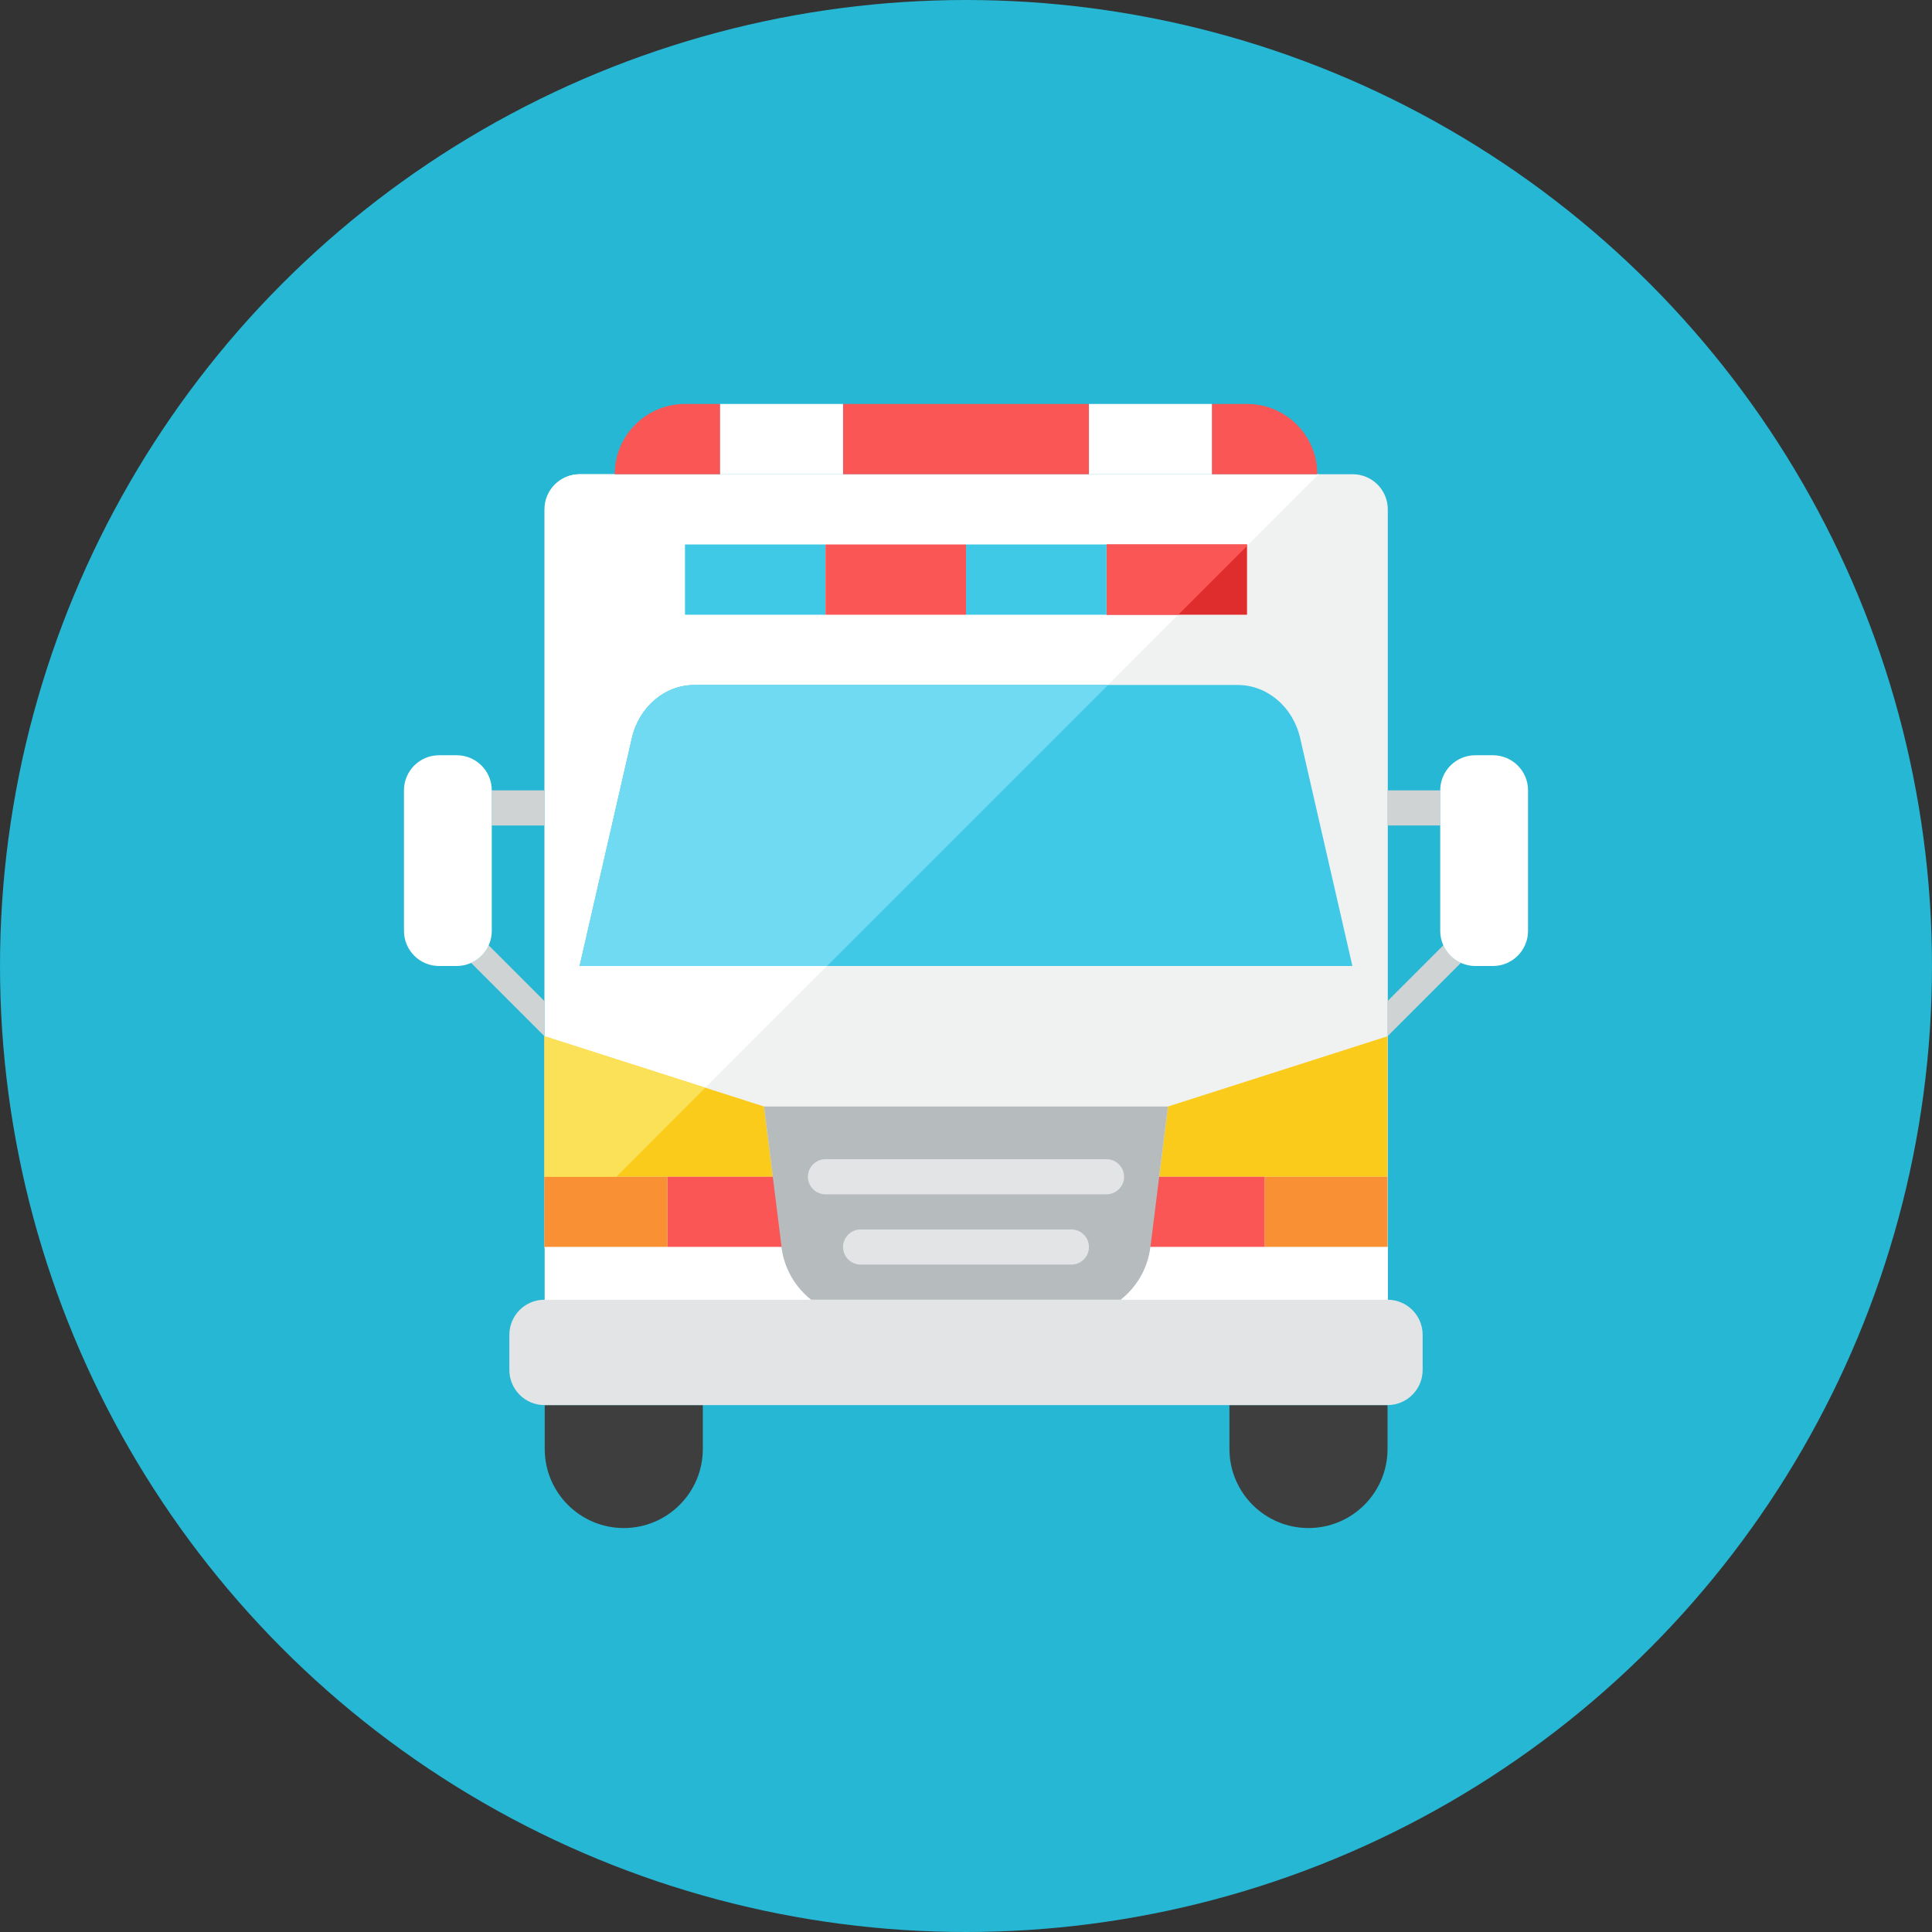 <?xml version="1.0" encoding="iso-8859-1"?>
<!-- Generator: Adobe Illustrator 17.1.0, SVG Export Plug-In . SVG Version: 6.00 Build 0)  -->
<!DOCTYPE svg PUBLIC "-//W3C//DTD SVG 1.0//EN" "http://www.w3.org/TR/2001/REC-SVG-20010904/DTD/svg10.dtd">
<svg version="1.0" xmlns="http://www.w3.org/2000/svg" xmlns:xlink="http://www.w3.org/1999/xlink" x="0px" y="0px" width="110px"
	 height="110px" viewBox="0 0 110 110" style="enable-background:new 0 0 110 110;" xml:space="preserve">
<rect x="0" y="0" width="110" height="110" fill="#333333" stroke="none"/>
<g id="Artboard">
</g>
<g id="Multicolor">
	<circle style="fill:#25B7D3;" cx="55" cy="55" r="55"/>
	<g>
		<g>
			<path style="fill:#3E3E3F;" d="M79,82.5c0,2.485-2.015,4.5-4.5,4.5S70,84.985,70,82.5V80h9V82.5z"/>
		</g>
		<g>
			<path style="fill:#3E3E3F;" d="M40.015,82.5c0,2.485-2.015,4.5-4.5,4.5s-4.5-2.015-4.5-4.5V80h9V82.5z"/>
		</g>
		<g>
			<path style="fill:#F0F1F1;" d="M79.015,29c0-1.105-0.895-2-2-2h-44c-1.105,0-2,0.895-2,2v46h48V29z"/>
		</g>
		<g>
			<path style="fill:#FFFFFF;" d="M31,55v16c0,0.027,0.008,0.053,0.008,0.08L47.088,55H31z"/>
		</g>
		<g>
			<path style="fill:#FFFFFF;" d="M31,29v26h16.088l28-28H33C31.896,27,31,27.896,31,29z"/>
		</g>
		<g>
			<path style="fill:#CFD3D4;" d="M27.82,53.82c-0.2,0.444-0.556,0.8-1,1L31,59v-2L27.82,53.82z"/>
		</g>
		<polygon style="fill:#CFD3D4;" points="28,45 28,45.999 28,46 28,47 31,47 31,45 		"/>
		<g>
			<path style="fill:#FFFFFF;" d="M23,53c0,1.105,0.895,2,2,2h1c1.105,0,2-0.895,2-2v-8c0-1.105-0.895-2-2-2h-1
				c-1.105,0-2,0.895-2,2V53z"/>
		</g>
		<g>
			<path style="fill:#CFD3D4;" d="M82.18,53.82L79,57v2l4.18-4.18C82.736,54.62,82.38,54.264,82.18,53.82z"/>
		</g>
		<rect x="79" y="45" style="fill:#CFD3D4;" width="3" height="2"/>
		<g>
			<path style="fill:#FFFFFF;" d="M87,53c0,1.105-0.895,2-2,2h-1c-1.105,0-2-0.895-2-2v-8c0-1.105,0.895-2,2-2h1
				c1.105,0,2,0.895,2,2V53z"/>
		</g>
		<g>
			<path style="fill:#40C9E7;" d="M74.028,42.03C73.62,40.249,72.153,39,70.47,39H39.53c-1.683,0-3.149,1.249-3.557,3.03L33,55h44
				L74.028,42.03z"/>
		</g>
		<g>
			<path style="fill:#FA5655;" d="M39,23h2v4h-6C35,24.791,36.791,23,39,23z"/>
		</g>
		<g>
			<rect x="63" y="31" style="fill:#DF2C2C;" width="8" height="4"/>
		</g>
		<g>
			<polygon style="fill:#FA5655;" points="71,31 63,31 63,35 67.088,35 71,31.088 			"/>
		</g>
		<g>
			<rect x="39" y="31" style="fill:#40C9E7;" width="8" height="4"/>
		</g>
		<g>
			<rect x="47" y="31" style="fill:#FA5655;" width="8" height="4"/>
		</g>
		<g>
			<rect x="55" y="31" style="fill:#40C9E7;" width="8" height="4"/>
		</g>
		<g>
			<polygon style="fill:#FACB1B;" points="79,59 79,67 66,67 66.5,63 			"/>
		</g>
		<g>
			<polygon style="fill:#FACB1B;" points="44,67 31,67 31,59 43.5,63 			"/>
		</g>
		<g>
			<rect x="48" y="23" style="fill:#FA5655;" width="14" height="4"/>
		</g>
		<g>
			<rect x="41" y="23" style="fill:#FFFFFF;" width="7" height="4"/>
		</g>
		<g>
			<path style="fill:#FA5655;" d="M71,23h-2v4h6C75,24.791,73.209,23,71,23z"/>
		</g>
		<g>
			<rect x="62" y="23" style="fill:#FFFFFF;" width="7" height="4"/>
		</g>
		<g>
			<rect x="38" y="67" style="fill:#FA5655;" width="7" height="4"/>
		</g>
		<g>
			<rect x="31" y="67" style="fill:#F99134;" width="7" height="4"/>
		</g>
		<g>
			<rect x="72" y="67" style="fill:#F99134;" width="7" height="4"/>
		</g>
		<g>
			<rect x="65" y="67" style="fill:#FA5655;" width="7" height="4"/>
		</g>
		<g>
			<path style="fill:#E2E4E5;" d="M81,78c0,1.105-0.895,2-2,2H31c-1.105,0-2-0.895-2-2v-2c0-1.105,0.895-2,2-2h48
				c1.105,0,2,0.895,2,2V78z"/>
		</g>
		<g>
			<polygon style="fill:#F99134;" points="31,67 31,71 31.088,71 35.088,67 			"/>
		</g>
		<g>
			<polygon style="fill:#FBE158;" points="31,67 35.088,67 40.158,61.93 31,59 			"/>
		</g>
		<g>
			<path style="fill:#6FDAF1;" d="M39.53,39c-1.683,0-3.149,1.249-3.557,3.03L33,55h14.088l16-16H39.53z"/>
		</g>
		<g>
			<path style="fill:#FFFFFF;" d="M44.5,71.03V71H31.015v3h15.166C45.286,73.285,44.655,72.245,44.5,71.03z"/>
		</g>
		<g>
			<path style="fill:#B6BCBD;" d="M44.5,71.03c0.155,1.215,0.786,2.255,1.681,2.97h17.637c0.896-0.715,1.526-1.755,1.682-2.97V71
				l1-8h-23l1,8V71.03z"/>
		</g>
		<g>
			<path style="fill:#FFFFFF;" d="M65.5,71v0.03c-0.155,1.215-0.786,2.255-1.682,2.97h15.197v-3H65.5z"/>
		</g>
		<g>
			<path style="fill:#E2E4E5;" d="M64,67c0,0.552-0.448,1-1,1H47c-0.552,0-1-0.448-1-1s0.448-1,1-1h16C63.552,66,64,66.448,64,67z"
				/>
		</g>
		<g>
			<path style="fill:#E2E4E5;" d="M62,71c0,0.552-0.448,1-1,1H49c-0.552,0-1-0.448-1-1s0.448-1,1-1h12C61.552,70,62,70.448,62,71z"
				/>
		</g>
	</g>
</g>
</svg>
